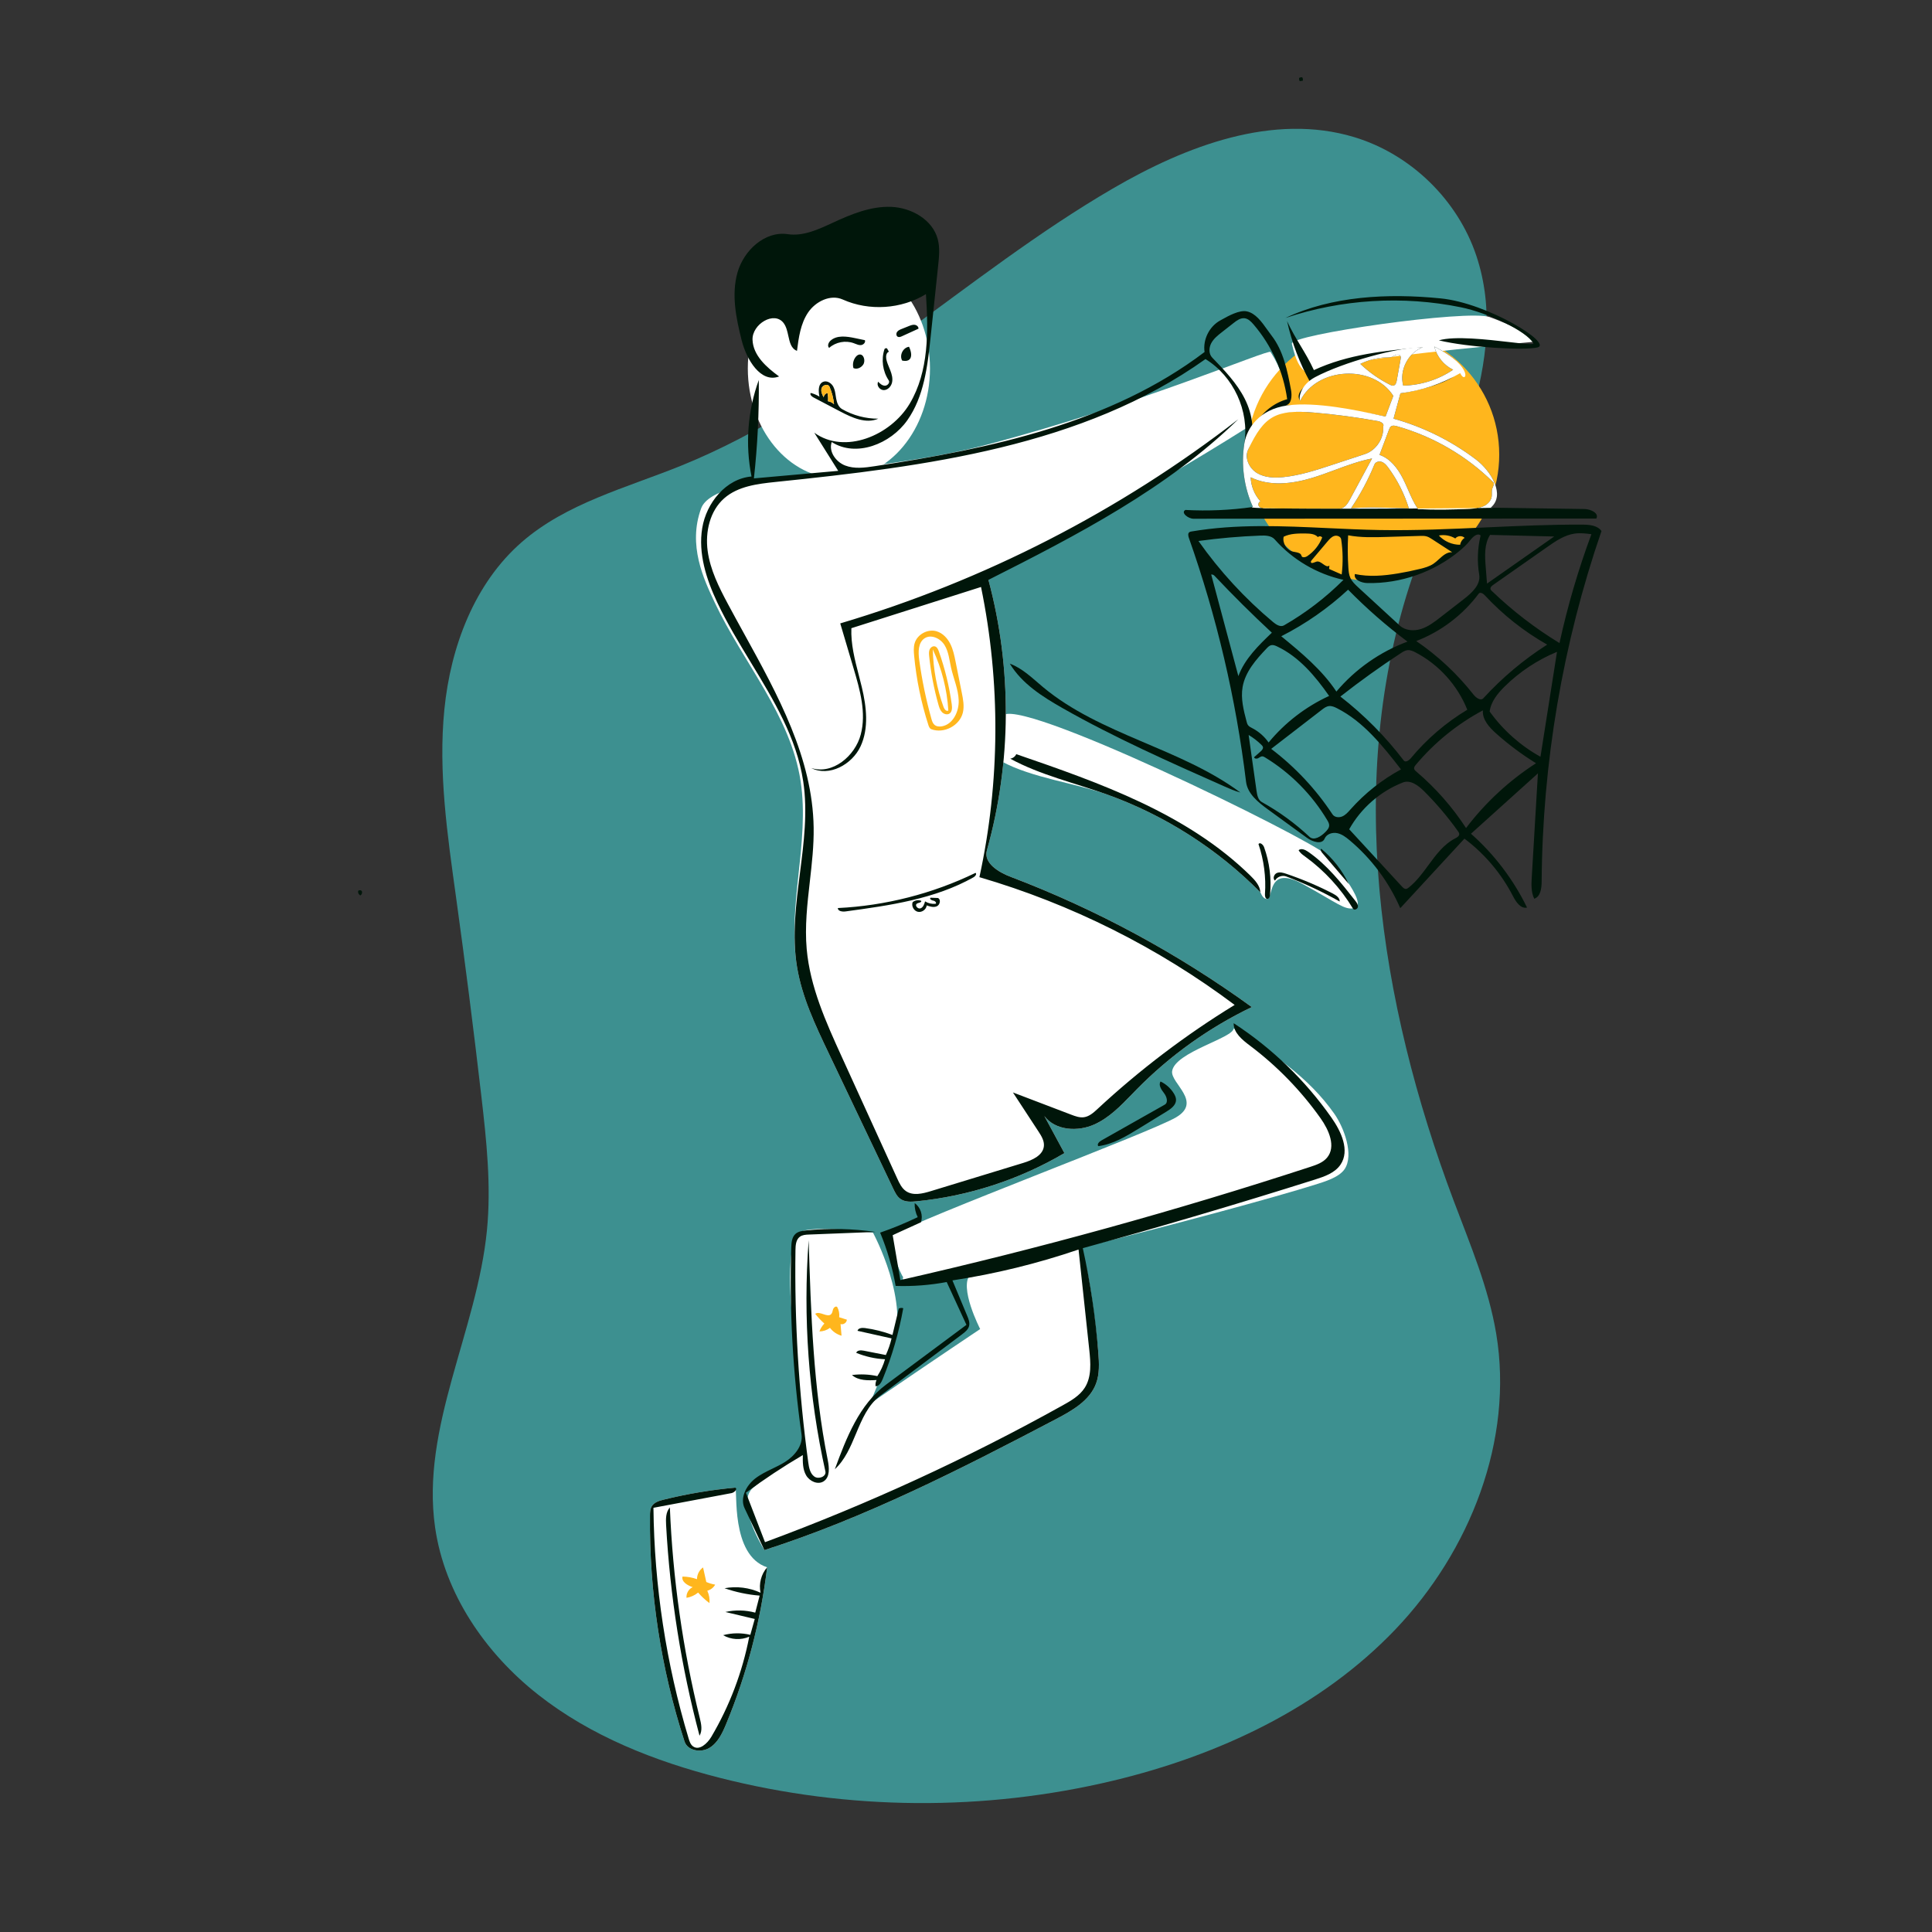 <svg width="750" height="750" viewBox="0 0 750 750" fill="none" xmlns="http://www.w3.org/2000/svg">
<rect x="0" y="0" width="750" height="750" fill="#333333" stroke="none"/>
<path fill-rule="evenodd" clip-rule="evenodd" d="M202.518 210.469C219.845 195.352 243.046 189.422 264.362 180.798C326.03 155.847 374.458 106.698 431.941 73.214C460.388 56.643 494.263 43.702 525.769 53.25C547.696 59.895 565.934 77.659 573.154 99.403C586.786 140.455 562.12 183.013 548.282 223.996C521.875 302.203 535.272 388.967 564.355 466.22C570.715 483.113 577.85 499.9 580.82 517.705C587.723 559.088 570.618 602.26 541.633 632.594C512.648 662.927 473.012 681.451 432.212 691.23C382.206 703.216 329.286 702.846 279.453 690.16C254.199 683.732 229.367 673.976 208.893 657.856C188.418 641.736 172.581 618.684 168.897 592.887C163.35 554.04 185.177 516.685 189.026 477.633C190.738 460.255 188.856 442.744 186.845 425.398C183.862 399.663 180.592 373.961 177.038 348.298C173.688 324.114 170.076 299.672 172.506 275.378C174.935 251.083 184.12 226.519 202.518 210.469" fill="#3D9090"/>
<path d="M426.371 525.161C426.682 529.188 426.889 533.363 425.469 537.144C422.986 543.75 416.248 547.584 409.999 550.864C373.304 570.126 336.2 589.086 296.739 601.748C294.983 598.893 285.791 583.135 292.375 577.501C306.612 565.319 380.5 515.931 380.5 515.931C380.5 515.931 372.004 499.463 376.773 494.633C385.932 485.359 412.821 483.869 418.692 485.065C422.619 485.864 426.132 522.064 426.371 525.161Z" fill="white"/>
<path fill-rule="evenodd" clip-rule="evenodd" d="M312.933 572.712C312.933 572.712 314.259 575.618 318.433 575.618C322.607 575.618 330.441 559.542 334.674 551.001C338.953 542.371 338.701 542.271 346.247 524.05C353.792 505.83 338.882 478.508 338.882 478.508C338.882 478.508 314.497 475.259 310.351 478.508C303.854 483.599 308.001 516.109 308.001 516.109L312.933 572.712Z" fill="white"/>
<path d="M429.852 308.453C417.231 303.911 400.619 301.994 388.835 295.588C389.317 295.521 386.315 286.981 389.08 278.227C392.164 268.463 508.477 325.505 515.043 331.938C515.734 332.615 531.896 351.299 525.677 352.559C521.898 353.325 519.484 350.738 505.739 343.185C491.993 335.632 494.274 348.653 491.993 348.956C490.019 349.217 489.245 345.923 489.273 346.396C472.614 329.544 452.148 316.476 429.852 308.453Z" fill="white"/>
<path fill-rule="evenodd" clip-rule="evenodd" d="M493.227 136.626C497.532 143.431 498.534 147.706 499.63 155.685C493.166 160.941 418.855 208.148 365.008 229.75L366.01 229.674C375.114 228.945 381.858 227.345 383.706 225.107C392.908 259.315 392.7 296.005 383.112 330.107C381.763 334.905 387.362 338.447 392.055 340.276L392.296 340.369C425.559 353.004 457.138 370.059 485.944 390.945C469.409 398.878 454.263 409.697 441.395 422.765L440.027 424.167C435.472 428.862 430.911 433.721 424.994 436.438C418.486 439.426 409.694 438.947 405.4 433.216L413.201 447.638C396.023 457.753 376.663 464.14 356.84 466.24L355.796 466.346C353.669 466.555 351.345 466.667 349.588 465.451C348.329 464.578 347.583 463.168 346.916 461.779L320.671 406.689C315.889 396.623 311.218 386.367 309.408 375.388C305.483 351.571 314.414 327.14 310.8 303.274C306.931 277.726 288.417 257.193 277.416 233.812C273.18 224.81 266.938 211.665 272.177 197.372C277.416 183.079 336.831 184.821 383.112 172.624C442.874 156.875 492.462 135.418 493.227 136.626Z" fill="white"/>
<ellipse cx="325.661" cy="143.034" rx="35.36" ry="42.724" fill="white"/>
<path d="M373.799 276.572C372.62 281.672 366.445 284.922 361.545 283.08C360.893 282.835 360.601 282.093 360.387 281.431C357.581 272.726 355.728 263.714 354.872 254.609C354.717 252.96 354.598 251.265 355.07 249.677C356.096 246.222 360.193 244.024 363.639 245.08C365.988 245.799 367.798 247.752 368.903 249.946C370.008 252.139 370.501 254.581 370.982 256.989C371.778 260.964 372.573 264.939 373.368 268.914C373.874 271.441 374.379 274.061 373.799 276.572" fill="white"/>
<path d="M350.64 495.796C349.868 495.332 343.839 481.107 346.537 479.477C357.846 472.646 446.188 439.829 456.536 433.758C466.884 427.686 454.354 420.504 455.019 415.825C456.071 408.424 478.854 402.959 478.904 399.204C493.738 408.86 507.829 417.895 517.997 432.383C521.786 437.781 525.657 448.373 521.979 453.848C519.8 457.089 514.222 458.715 510.498 459.892C480.615 469.338 344.77 505.212 350.64 495.796Z" fill="white"/>
<path d="M297.801 608.428C295.298 629.309 289.925 649.844 281.882 669.275C280.416 672.816 278.677 676.539 275.399 678.524C272.122 680.51 266.906 679.666 265.723 676.021C256.55 647.758 252.007 617.998 252.328 588.286C252.341 587.08 252.378 585.813 252.99 584.774C253.921 583.192 255.877 582.597 257.658 582.158C266.778 579.914 276.065 578.356 285.418 577.501C286.455 577.993 283.446 603.747 297.801 608.428Z" fill="white"/>
<circle cx="533" cy="176.5" r="49" fill="#FFB61D"/>
<path fill-rule="evenodd" clip-rule="evenodd" d="M501.504 133.439C502.911 139.651 505.142 145.87 510.371 144.917C517.165 143.678 503.29 141.226 595.149 132.712C596.199 132.615 594.356 130.575 593.44 130.053C588.612 127.298 583.521 124.962 578.287 123.09C569.795 120.054 500.699 129.883 501.504 133.439Z" fill="white"/>
<path fill-rule="evenodd" clip-rule="evenodd" d="M489.273 346.396C472.613 329.544 452.148 316.476 429.851 308.453C417.231 303.911 403.948 300.923 392.164 294.517C393.175 294.378 394.095 293.693 394.518 292.764C427.08 303.948 460.801 315.831 485.396 339.926C487.235 341.728 489.123 343.825 489.273 346.396V346.396Z" fill="#00160A"/>
<path fill-rule="evenodd" clip-rule="evenodd" d="M392.01 257.626C396.974 259.463 400.838 263.351 404.904 266.739C427.217 285.331 458.191 290.341 481.51 307.652C479.387 307.093 477.369 306.2 475.362 305.31C454.094 295.879 432.786 286.428 412.559 274.934C404.683 270.458 396.684 265.386 392.01 257.626L392.01 257.626Z" fill="#00160A"/>
<path fill-rule="evenodd" clip-rule="evenodd" d="M287.931 132.172C285.749 123.517 283.858 114.351 286.302 105.767C288.746 97.183 296.955 89.584 305.782 90.905C311.762 91.8 317.611 89.092 323.108 86.548L323.334 86.443C330.486 83.133 338.054 80.008 345.929 80.306C353.804 80.604 362.049 85.268 364.046 92.892C364.905 96.171 364.556 99.629 364.201 103L361.246 131.063C360.068 142.245 358.692 153.973 352.208 163.159C345.723 172.345 332.323 177.689 322.876 171.59C321.575 175.238 324.462 179.306 328.073 180.704C331.685 182.103 335.721 181.558 339.55 180.976C384.695 174.116 431.236 164.252 467.611 136.649C466.904 131.872 469.413 126.782 473.632 124.433C473.761 124.361 473.894 124.286 474.031 124.21C476.819 122.652 481.087 120.266 484 120.872C487.392 121.578 489.779 124.933 491.976 128.022C492.524 128.793 493.06 129.546 493.597 130.238C498.228 136.205 499.766 143.934 501.17 151.355C501.613 153.698 501.405 157.021 499.041 157.336C512.082 157.556 525.102 159.021 537.866 161.704L540.884 153.687C533.041 141.325 511.269 142.459 504.753 155.569C502.759 153.189 505.951 149.981 508.707 148.551C508.523 148.647 508.528 148.638 508.702 148.543C504.538 141.07 501.471 132.987 499.629 124.633C501.299 128.246 503.07 131.201 504.841 134.156C506.612 137.111 508.383 140.066 510.053 143.678C523.371 137.517 537.334 136.19 551.93 134.802L552.365 134.761C546.617 136.911 543.106 143.779 544.729 149.697C551.604 149.553 558.423 147.381 564.114 143.524C560.514 141.805 557.756 138.415 556.806 134.54C563.637 137.99 568.434 141.766 565.828 144.807C562.186 149.057 548.408 152.086 543.654 152.67L540.969 162.523C552.49 165.73 563.396 171.131 572.93 178.351C578.947 182.908 584.497 192.243 578.698 197.075L615.086 197.599C617.477 197.634 620.86 199.207 619.689 201.291L463.334 201.373C461.181 201.374 458.263 198.953 460.176 197.964C468.924 198.434 477.718 198.046 486.39 196.808C482.911 189.14 481.736 180.443 483.057 172.127C485.055 159.545 478.832 146.045 467.967 139.393C420.296 173.361 359.331 181.085 301.104 187.092C294.035 187.821 286.466 188.749 281.13 193.443C275.563 198.339 273.725 206.457 274.705 213.805C275.685 221.154 279.08 227.935 282.578 234.471C284.621 238.291 286.727 242.115 288.84 245.952L288.841 245.953L288.841 245.954L288.842 245.954C302.007 269.86 315.454 294.278 315.859 321.261C315.965 328.265 315.169 335.254 314.374 342.235C313.38 350.961 312.387 359.676 313.157 368.397C314.454 383.094 320.662 396.848 326.782 410.274L348.323 457.536C349.152 459.354 350.054 461.262 351.7 462.394C354.438 464.279 358.139 463.377 361.318 462.406L397.247 451.435C400.771 450.358 404.954 448.509 405.245 444.836C405.406 442.812 404.248 440.945 403.137 439.246L393.219 424.089L415.83 432.713C417.424 433.321 419.104 433.94 420.794 433.705C422.878 433.415 424.548 431.899 426.09 430.467C442.429 415.296 460.279 401.754 479.291 390.108C449.59 367.819 415.848 350.932 380.205 340.517C388.251 303.557 388.466 264.911 380.833 227.863L330.5 243.865C330.258 250.028 331.818 256.052 333.372 262.055L333.372 262.055L333.373 262.055L333.373 262.055C333.783 263.64 334.193 265.223 334.569 266.807C336.371 274.392 337.351 282.673 334.064 289.741C330.777 296.81 321.827 301.696 314.891 298.137C323.144 300.84 331.951 293.527 334.147 285.125C336.342 276.723 333.858 267.887 331.389 259.561L326.181 242.002C381.992 225.436 434.681 198.415 480.7 162.756C453.048 189.679 418.161 207.72 383.706 225.107C392.908 259.315 392.7 296.005 383.112 330.107C381.739 334.987 387.557 338.569 392.296 340.369C425.558 353.004 457.138 370.059 485.944 390.945C469.409 398.878 454.262 409.697 441.395 422.765C440.742 423.428 440.091 424.1 439.44 424.772C435.077 429.275 430.657 433.838 424.994 436.438C418.486 439.426 409.694 438.946 405.399 433.216L413.201 447.638C395.721 457.93 375.983 464.363 355.796 466.346C353.669 466.555 351.345 466.667 349.588 465.45C348.245 464.52 347.486 462.977 346.783 461.502L321.515 408.463C316.448 397.827 311.324 387.013 309.408 375.388C307.424 363.346 308.981 351.148 310.539 338.945C312.062 327.012 313.587 315.074 311.8 303.274C309.258 286.493 300.398 271.875 291.499 257.193C286.85 249.523 282.191 241.835 278.416 233.812C274.18 224.81 270.992 214.824 272.601 205.006C274.211 195.188 281.827 185.81 291.741 184.976C289.242 172.545 290.23 159.433 294.562 147.517C294.701 160.271 294.068 173.033 292.667 185.71L325.396 182.785L316.103 167.972C327.875 176.515 345.738 169.164 353.17 156.66C360.601 144.157 360.392 128.689 359.452 114.174C349.88 120.037 337.399 120.847 327.15 116.27C322.392 114.145 316.598 117.007 313.688 121.329C310.778 125.652 310.044 131.033 309.388 136.202C307.121 135.34 306.585 132.914 306.028 130.388C305.637 128.615 305.235 126.793 304.215 125.43C300.576 120.562 291.914 125.83 292.132 131.904C292.351 137.978 297.531 142.571 302.45 146.141C295.314 148.858 289.797 139.577 287.931 132.172ZM486.594 125.915C485.661 124.829 484.558 123.711 483.136 123.547C481.57 123.367 480.149 124.394 478.908 125.366L474.314 128.966C472.744 130.196 471.129 131.479 470.195 133.241C469.261 135.003 469.194 137.389 470.581 138.822C475.331 143.732 480.153 148.741 483.229 154.841C486.305 160.94 487.421 168.409 484.521 174.593C483.018 177.799 484.956 181.814 487.989 183.641C491.021 185.468 494.782 185.571 498.303 185.206C504.74 184.539 510.945 182.503 517.091 180.479L529.818 176.29C534.229 174.838 537.334 170.143 536.943 165.515C537.512 164.558 536.078 163.686 534.983 163.487C526.732 161.987 518.409 160.877 510.053 160.164C502.259 159.499 493.638 159.424 487.584 164.378C490.201 159.839 494.639 156.385 499.682 154.964C498.218 144.297 493.615 134.079 486.594 125.915ZM535.529 176.582C539.711 178.014 542.616 181.834 544.617 185.776C545.334 187.189 545.971 188.646 546.608 190.102L546.609 190.103C547.747 192.707 548.884 195.309 550.478 197.653C557.164 197.906 563.862 197.858 570.544 197.509C572.321 197.417 574.139 197.293 575.771 196.586C577.404 195.878 578.841 194.465 579.088 192.703C579.145 192.295 579.139 191.877 579.132 191.461C579.122 190.848 579.112 190.239 579.306 189.663C579.368 189.479 579.448 189.288 579.53 189.094C579.823 188.393 580.13 187.661 579.631 187.168C569.284 176.939 556.307 169.393 542.299 165.46C541.504 165.237 540.566 165.052 539.925 165.572C539.565 165.864 539.386 166.32 539.223 166.754L535.529 176.582ZM491.205 197.363L520.033 197.453C521.878 197.459 523.106 195.614 523.983 193.992L532.634 177.978C527.661 178.936 522.907 180.698 518.149 182.462C515.249 183.537 512.346 184.613 509.391 185.508C501.589 187.871 492.838 188.88 485.517 185.294C485.628 188.713 486.993 192.078 489.297 194.607C488.674 194.846 488.325 195.632 488.566 196.255C488.933 197.204 490.188 197.36 491.205 197.363ZM524.448 197.348C529.884 196.825 535.36 197 540.818 197.175L546.934 197.372C545.179 191.714 542.469 186.354 538.953 181.587C538.282 180.676 537.53 179.747 536.477 179.334C535.423 178.92 533.998 179.242 533.569 180.289C531.119 186.266 528.057 191.991 524.448 197.348ZM539.531 149.327C540.009 149.567 540.551 149.805 541.063 149.648C541.815 149.418 542.073 148.504 542.212 147.73L543.702 139.478C543.784 139.02 543.858 138.51 543.603 138.12C543.202 137.505 542.264 137.583 541.601 137.9C541.432 137.98 541.265 138.072 541.098 138.165C540.609 138.434 540.12 138.704 539.573 138.695C535.61 138.633 531.635 139.521 528.076 141.263C531.468 144.497 535.342 147.224 539.531 149.327ZM356.554 127.597L350.143 130.522C349.628 130.757 349.024 130.992 348.519 130.736C347.874 130.409 347.831 129.434 348.249 128.845C348.668 128.255 349.377 127.958 350.049 127.69L352.842 126.573C353.561 126.286 354.318 125.993 355.086 126.091C355.854 126.188 356.612 126.825 356.554 127.597ZM334.189 133.966C335.145 133.897 336.11 132.946 335.749 132.058L331.892 131.249C328.65 130.568 324.85 130.025 322.393 132.247C321.596 132.968 321.071 134.336 321.875 135.05C324.416 132.778 328.239 132.049 331.437 133.228C331.621 133.295 331.805 133.369 331.989 133.443L331.989 133.443C332.706 133.731 333.429 134.022 334.189 133.966ZM345.073 136.531L344.334 135.244C344.002 135.07 343.544 135.203 343.357 135.527C342.02 139.532 342.643 144.142 344.995 147.648C345.575 148.511 344.571 149.73 343.531 149.725C342.491 149.72 341.621 148.961 340.918 148.194C340.102 149.552 341.509 151.459 343.093 151.441C344.677 151.423 345.974 149.983 346.302 148.432C346.63 146.882 346.195 145.274 345.622 143.797C345.479 143.429 345.328 143.064 345.176 142.699L345.176 142.699C344.718 141.596 344.259 140.492 344.05 139.321C343.861 138.258 344.057 136.895 345.073 136.531ZM318.11 153.973C317.661 151.866 317.556 149.048 319.546 148.224C321.027 147.611 322.744 148.702 323.492 150.12C324.06 151.198 324.242 152.416 324.423 153.632C324.48 154.014 324.537 154.395 324.606 154.772C324.893 156.349 325.512 158.021 326.901 158.819C331.148 161.258 336.044 162.553 340.941 162.535C336.199 164.62 330.795 162.164 326.21 159.754L315.768 154.267C315.09 153.911 314.297 153.179 314.712 152.535C315.909 152.836 317.06 153.323 318.11 153.973ZM321.23 152.569C321.465 153.61 321.528 154.691 321.415 155.753C322.295 155.887 323.129 156.302 323.766 156.923C323.541 154.577 322.942 152.267 321.998 150.108C321.48 148.922 319.463 149.377 319 150.586C318.536 151.794 319.113 153.139 319.771 154.253C319.805 153.452 320.442 152.716 321.23 152.569ZM328.22 353.819C345.322 351.503 362.892 349.035 377.926 340.561C378.577 340.194 379.286 339.316 378.708 338.843C362.044 346.927 343.737 351.605 325.238 352.505C325.253 353.742 326.995 353.985 328.22 353.819ZM343.88 526.018C344.834 523.949 345.581 521.784 346.106 519.567L332.881 516.617C333.15 515.522 334.643 515.392 335.76 515.542C339.411 516.03 343.005 516.933 346.452 518.23L348.911 507.983C349.434 507.699 350.081 507.651 350.64 507.857C348.954 517.276 346.273 526.518 342.655 535.377C342.129 536.663 341.279 538.155 339.889 538.144C339.79 537.326 339.923 536.48 340.268 535.731C336.937 535.925 333.225 535.994 330.726 533.785C334.003 533.361 337.354 533.505 340.583 534.21C341.896 532.192 342.905 529.978 343.565 527.664C339.732 527.478 335.931 526.629 332.382 525.165C332.746 524.111 334.225 524.122 335.319 524.337L343.88 526.018ZM271.553 673.803C264.456 647.087 260.103 619.642 258.584 592.041C258.452 589.643 258.434 586.969 260.043 585.186C261.153 612.741 265.051 640.183 271.66 666.957C272.222 669.235 272.766 671.795 271.553 673.803ZM281.586 625.77C285.396 624.91 289.417 624.999 293.186 626.027L294.891 619.417C290.252 619.039 285.662 618.074 281.264 616.55C285.955 615.677 290.913 616.295 295.246 618.294C294.505 614.85 295.482 611.08 297.801 608.429C295.298 629.309 289.925 649.844 281.882 669.276C280.416 672.817 278.677 676.539 275.399 678.525C272.122 680.51 266.906 679.667 265.723 676.022C256.55 647.758 252.007 617.999 252.328 588.286C252.341 587.081 252.378 585.813 252.99 584.774C253.921 583.193 255.877 582.597 257.658 582.159C266.778 579.914 276.065 578.356 285.418 577.501C286.455 577.993 285.093 579.412 283.965 579.625L253.667 585.325C253.987 615.623 258.601 645.872 267.327 674.888C267.667 676.016 268.065 677.221 269.012 677.923C271.453 679.735 274.597 676.831 276.144 674.213C283.224 662.231 288.225 649.024 290.857 635.357C287.64 636.777 283.747 636.552 280.715 634.772C284.152 633.858 287.816 633.813 291.274 634.641L292.994 628.478L281.586 625.77ZM456.536 426.99C456.544 426.086 456.147 425.226 455.673 424.455C454.448 422.465 452.638 420.84 450.527 419.836C449.607 421.258 450.86 423.033 451.893 424.376C452.925 425.719 453.624 427.995 452.149 428.829L427.483 442.77C426.667 443.231 425.739 444.237 426.37 444.93C432.039 444.219 437.103 441.162 441.973 438.174L452.832 431.514C454.571 430.447 456.519 429.031 456.536 426.99ZM363.129 350.85C363.79 350.662 363.022 349.707 362.338 349.635C361.655 349.563 360.699 348.935 361.218 348.485L364.097 348.601C365.353 349.125 364.938 351.233 363.702 351.806C362.467 352.378 361.023 351.932 359.738 351.482C359.581 353.072 357.853 354.313 356.296 353.954C354.739 353.595 353.729 351.722 354.284 350.224C355.187 349.448 356.539 349.237 357.635 349.702C357.742 350.168 357.262 350.312 356.742 350.468C356.441 350.558 356.126 350.652 355.903 350.814C355 351.473 356.309 353.003 357.357 352.613C358.404 352.223 358.821 350.992 359.106 349.911C360.295 350.655 361.734 350.99 363.129 350.85ZM333.581 137.631C335.309 137.365 336.062 140.018 335.124 141.493C334.324 142.749 332.621 143.54 331.289 142.872C330.905 141.431 331.224 139.82 332.127 138.634C332.493 138.153 332.985 137.723 333.581 137.631ZM352.643 139.836C354.335 138.903 353.724 136.356 352.888 134.614C350.546 134.91 349.045 137.937 350.225 139.981C351.036 140.128 351.921 140.234 352.643 139.836ZM346.537 479.477L357.514 474.481C358.41 471.831 357.365 468.65 355.072 467.047C355.006 468.923 355.415 470.813 356.249 472.494C351.514 474.783 346.644 476.792 341.672 478.508C344.429 485.154 346.45 492.106 347.686 499.194C354.322 499.414 360.981 498.906 367.506 497.682L375.172 514.306L343.969 537.51C333.543 545.263 328.557 558.16 324.079 570.356C328.048 566.712 330.186 561.601 332.315 556.513C334.656 550.917 336.985 545.349 341.725 541.793L373.482 517.969C374.631 517.107 375.855 516.136 376.203 514.742C376.529 513.436 376.001 512.084 375.483 510.84L369.735 497.054C386.367 494.521 402.772 490.503 418.692 485.065L422.845 523.905C423.386 528.96 423.828 534.464 421.085 538.744C419.113 541.82 415.806 543.736 412.613 545.513C375.508 566.17 336.808 583.961 296.972 598.675L289.567 579.472C296.667 574.216 304.044 569.335 311.658 564.855C311.606 567.542 311.591 570.382 312.933 572.712C314.274 575.042 317.491 576.513 319.744 575.047C322.259 573.411 321.916 569.694 321.325 566.751C315.704 538.729 314.804 510.004 313.922 481.437C311.687 511.461 313.882 541.811 320.415 571.201C320.858 573.194 317.776 574.386 316.12 573.194C314.463 572.002 314.045 569.755 313.77 567.732C310.049 540.403 308.387 512.795 308.802 485.217C308.83 483.355 309.001 481.219 310.496 480.107C311.481 479.375 312.79 479.299 314.016 479.251L339.92 478.237C330.987 476.94 321.896 476.742 312.915 477.648C311.458 477.795 309.903 478.015 308.815 478.994C307.392 480.275 307.222 482.409 307.164 484.322C306.421 508.55 307.757 532.84 311.152 556.84C311.769 561.208 308.444 565.209 304.708 567.555C303.138 568.541 301.462 569.352 299.788 570.162C297.479 571.281 295.173 572.397 293.154 573.967C289.672 576.676 287.169 581.51 289.055 585.498L296.739 601.748C336.2 589.086 373.304 570.126 409.999 550.864C416.247 547.584 422.986 543.75 425.468 537.144C426.889 533.363 426.682 529.188 426.371 525.161C425.318 511.502 423.3 497.917 420.339 484.541C450.555 476.223 480.615 467.338 510.498 457.892C514.222 456.715 518.225 455.325 520.403 452.084C524.082 446.609 520.66 439.264 516.871 433.866C506.702 419.378 493.738 406.86 478.904 397.204C478.855 400.959 482.282 403.694 485.282 405.953C495.776 413.852 505.04 423.383 512.638 434.098C515.865 438.649 518.737 445.108 515.168 449.396C513.567 451.32 511.059 452.188 508.68 452.965C456.34 470.061 403.21 484.735 349.515 496.924L346.537 479.477ZM587.317 347.84C588.485 350.107 590.303 352.862 592.795 352.321C587.521 341.458 580.078 331.653 571.031 323.653L597.018 300.227L594.636 340.404C594.466 343.277 594.324 346.3 595.591 348.884C598.02 348.08 598.446 344.886 598.464 342.328C598.78 296.078 606.658 249.889 621.69 206.149C620.12 203.926 616.975 203.672 614.252 203.659C601.848 203.6 589.451 204.166 577.055 204.731C563.209 205.363 549.364 205.995 535.51 205.756C528.892 205.642 522.257 205.33 515.623 205.018C497.814 204.181 480.004 203.343 462.488 206.328C462.223 206.373 461.949 206.423 461.728 206.576C461.056 207.039 461.256 208.064 461.527 208.833C472.34 239.448 479.795 271.247 483.716 303.477C484.284 308.149 488.415 311.449 492.219 314.219L507.348 325.234C509.498 326.799 513.199 328.001 514.221 325.547C514.949 323.797 517.155 323.051 519.016 323.408C520.877 323.765 522.454 324.961 523.906 326.179C532.387 333.291 539.182 342.402 543.581 352.559L568.493 325.557C576.338 331.441 582.826 339.122 587.317 347.84ZM530.801 226.345C543.712 226.616 556.67 222.09 566.604 213.839C568.094 212.601 569.526 211.276 570.708 209.741C571.74 208.401 573.516 206.741 574.776 207.869C573.567 212.833 573.379 218.043 574.227 223.08C574.871 226.902 571.47 230.083 568.408 232.459L559.141 239.649C556.827 241.444 554.451 243.273 551.661 244.163C548.872 245.053 545.54 244.829 543.385 242.847L527.306 228.058C526.092 226.941 524.846 225.781 524.178 224.273C523.638 223.053 523.518 221.695 523.43 220.364C523.153 216.184 523.123 211.988 523.339 207.805C528.262 208.733 533.317 208.585 538.324 208.433L551.242 208.042C552.114 208.016 553.003 207.992 553.841 208.236C554.616 208.463 555.306 208.909 555.984 209.348L563.741 214.383C561.721 214.236 560.168 215.65 558.6 217.077L558.599 217.077C557.908 217.707 557.213 218.339 556.474 218.841C554.947 219.879 553.127 220.383 551.333 220.825C548.478 221.53 545.596 222.123 542.694 222.604C537.158 223.52 531.449 224.019 525.964 222.836C525.379 225.067 528.494 226.296 530.801 226.345ZM513.104 275.551C513.946 274.901 514.845 274.227 515.901 274.1C516.975 273.97 518.026 274.429 518.992 274.917C529.317 280.13 536.764 289.547 543.866 298.676C536.513 302.653 529.86 307.92 524.301 314.164L524.168 314.315C523.267 315.328 522.341 316.372 521.104 316.916C519.807 317.488 518.054 317.314 517.273 316.13C510.855 306.389 502.768 297.751 493.471 290.706L513.104 275.551ZM520.331 270.396C527.904 264.455 535.73 258.838 543.782 253.564C544.605 253.025 545.475 252.474 546.455 252.387C547.524 252.293 548.555 252.766 549.506 253.262C558.558 257.983 565.826 266.034 569.601 275.52C561.292 280.506 553.836 286.91 547.654 294.371C546.952 295.22 545.599 296.102 544.932 295.225C537.856 285.928 529.563 277.558 520.331 270.396ZM580.827 284.763C585.631 289.045 590.809 292.906 596.282 296.29C585.855 303.01 576.616 311.567 569.118 321.448C563.785 313.25 557.251 305.833 549.79 299.509C549.421 299.196 549.024 298.841 548.958 298.361C548.884 297.826 549.248 297.338 549.595 296.923C556.819 288.285 565.722 281.057 575.659 275.76C575.372 279.342 578.144 282.373 580.827 284.763ZM489.264 207.917C491.255 207.841 493.524 207.904 494.841 209.398C501.782 217.272 511.281 222.856 521.537 225.09C514.668 231.964 506.885 237.923 498.457 242.762C497.091 243.546 495.43 242.504 494.221 241.494C483.245 232.322 473.474 221.707 465.24 210.011C473.208 208.921 481.228 208.221 489.264 207.917ZM523.759 321.924C528.338 313.717 535.837 307.179 544.59 303.759C547.521 302.614 550.589 304.916 552.817 307.137C557.642 311.946 562.06 317.162 566.01 322.712C566.23 323.021 566.456 323.353 566.478 323.731C566.526 324.568 565.624 325.091 564.879 325.475C560.453 327.754 557.482 331.8 554.489 335.876L554.489 335.876C552.18 339.02 549.858 342.182 546.846 344.563C546.546 344.801 546.218 345.039 545.837 345.074C545.197 345.135 544.663 344.622 544.228 344.149L523.759 321.924ZM576.392 231.085C583.419 238.662 591.619 245.148 600.611 250.24C591.495 256.058 583.145 263.073 575.843 271.049C574.791 272.198 572.977 270.872 572.015 269.646C565.725 261.633 558.198 254.593 549.783 248.853C559.382 245.171 567.898 238.711 574.029 230.458C574.588 229.705 575.755 230.398 576.392 231.085ZM546.377 249.076C535.719 253.025 526.113 259.774 518.786 268.463C513.171 260.015 505.219 253.438 497.386 246.992C506.815 242.204 515.575 236.1 523.332 228.914C530.488 236.206 538.199 242.953 546.377 249.076ZM600.63 212.346C603.914 210.044 607.364 207.675 611.337 207.132C613.475 206.84 615.645 207.099 617.786 207.37C612.675 221.146 608.53 235.28 605.391 249.634C595.942 243.883 587.125 237.095 579.148 229.433C578.92 229.214 578.683 228.978 578.608 228.672C578.448 228.018 579.07 227.46 579.621 227.074L600.63 212.346ZM492.472 288.238C490.855 285.919 488.672 283.998 486.165 282.691C486.113 282.664 486.06 282.636 486.006 282.609L486 282.606L485.997 282.604C485.445 282.319 484.878 282.027 484.507 281.535C484.188 281.113 484.047 280.587 483.913 280.076C482.764 275.704 481.606 271.167 482.373 266.711C483.389 260.815 487.585 256.036 491.713 251.704C492.221 251.171 492.774 250.614 493.494 250.453C494.258 250.282 495.04 250.598 495.749 250.932C504.259 254.947 510.578 262.448 515.964 270.164C506.905 274.316 498.807 280.546 492.472 288.238ZM578.278 276.209C578.784 272.353 581.418 269.135 584.192 266.41C589.995 260.71 596.908 256.143 604.429 253.041L598.008 293.775C590.246 289.467 583.455 283.421 578.278 276.209ZM490.267 289.999C490.426 290.67 489.859 291.274 489.343 291.731L486.849 293.938C486.946 294.542 487.816 294.627 488.364 294.357C488.529 294.275 488.689 294.176 488.848 294.076L488.848 294.076C489.219 293.844 489.588 293.613 490.015 293.617C490.412 293.619 490.775 293.83 491.114 294.036C500.972 300.042 509.333 308.484 515.243 318.399C515.614 319.023 515.988 319.692 515.979 320.418C515.967 321.463 515.182 322.318 514.446 323.06C512.786 324.736 510.071 326.471 508.351 324.857C502.772 319.622 496.543 315.081 489.852 311.371C488.403 310.567 488.019 308.694 487.787 307.052L484.717 285.311C486.52 286.388 488.193 287.681 489.689 289.154C489.936 289.396 490.188 289.662 490.267 289.999ZM471.436 223.481C478.621 231.102 486.059 238.484 493.734 245.611C488.558 250.56 483.219 255.751 480.731 262.465L470.187 223.029C470.643 222.974 471.121 223.147 471.436 223.481ZM576.745 220.063C576.407 215.82 576.15 211.232 578.442 207.645L603.328 208.272L577.261 226.548L576.745 220.063ZM520.843 223.021L515.954 220.865L516.071 219.542C515.338 220.2 514.491 219.597 513.591 218.955C512.788 218.383 511.942 217.781 511.095 218.014C510.893 218.07 510.666 218.158 510.436 218.247L510.436 218.247L510.436 218.247C509.714 218.526 508.966 218.815 508.881 218.162C508.847 217.898 509.03 217.659 509.202 217.456L515.384 210.145C516.112 209.284 516.9 208.383 517.978 208.054C519.055 207.725 520.475 208.266 520.643 209.381C521.324 213.891 521.391 218.493 520.843 223.021ZM511.602 208.509C512.034 208.024 512.937 208.111 513.268 208.669C512.131 211.581 510.09 214.133 507.499 215.882C506.755 216.383 505.431 216.616 505.234 215.741C504.999 214.7 503.784 214.481 502.657 214.278L502.657 214.278C502.418 214.235 502.184 214.193 501.963 214.144C499.486 213.591 497.744 210.82 498.32 208.349C500.942 207.068 503.983 207.074 506.901 207.106C508.589 207.125 510.492 207.238 511.602 208.509ZM568.56 208.795C567.638 209.386 566.991 210.391 566.835 211.476C563.74 211.504 560.657 210.167 558.563 207.888C560.733 207.469 563.054 207.883 564.946 209.028C565.78 207.947 567.594 207.83 568.56 208.795ZM595.218 133.233C592.564 128.586 577.834 121.48 567.137 119.293C544.58 114.682 520.813 116.131 498.983 123.449C516.989 114.912 538.66 113.791 559.231 115.832C577.664 117.66 603.033 133.484 596.782 134.891C591.547 136.069 570.034 134.891 558.563 132.125C564.684 130.325 577.427 131.805 586.158 132.819C591.688 133.461 595.608 133.916 595.218 133.233Z" fill="#00160A"/>
<path fill-rule="evenodd" clip-rule="evenodd" d="M274.569 617.513C275.271 619.004 275.566 620.684 275.414 622.325C273.801 621.126 272.319 619.751 271.004 618.231C269.723 619.301 268.149 620.016 266.501 620.278C266.334 618.584 267.346 616.838 268.898 616.14C266.911 615.469 264.48 614.066 264.946 612.022C266.862 612.042 268.774 612.385 270.577 613.033C270.56 611.254 271.468 609.492 272.928 608.475C273.348 610.36 273.767 612.246 274.187 614.131C275.29 614.605 276.448 614.949 277.631 615.154C276.991 616.315 275.855 617.191 274.569 617.513L274.569 617.513Z" fill="#FFB61D"/>
<path fill-rule="evenodd" clip-rule="evenodd" d="M326.684 518.52C324.907 518.035 323.301 516.944 322.195 515.471C321.02 516.355 319.56 516.852 318.09 516.867C318.519 515.73 319.179 514.68 320.017 513.801C318.724 512.651 317.534 511.385 316.466 510.023C318.251 508.72 321.267 511.751 322.72 510.086C323.169 509.572 323.186 508.823 323.423 508.183C323.66 507.544 324.414 506.948 324.977 507.333C325.658 508.543 325.941 509.972 325.772 511.35C326.764 511.664 327.756 511.979 328.747 512.294C328.712 513.449 327.391 514.367 326.296 513.999C326.425 515.506 326.555 517.013 326.684 518.52H326.684Z" fill="#FFB61D"/>
<path fill-rule="evenodd" clip-rule="evenodd" d="M504.121 330.043C505.114 329.176 506.652 329.856 507.739 330.603C515.064 335.636 520.67 342.739 526.157 349.731C526.696 350.417 527.266 351.213 527.135 352.076C527.004 352.939 525.698 353.508 525.247 352.761C520.493 344.872 514.138 337.952 506.681 332.545C505.706 331.838 504.674 331.114 504.121 330.043L504.121 330.043Z" fill="#00160A"/>
<path fill-rule="evenodd" clip-rule="evenodd" d="M321.23 152.568C321.465 153.61 321.528 154.691 321.415 155.753C322.295 155.887 323.129 156.302 323.766 156.923C323.541 154.577 322.942 152.267 321.998 150.108C321.48 148.922 319.463 149.377 319 150.586C318.536 151.794 319.113 153.138 319.771 154.253C319.805 153.452 320.442 152.716 321.23 152.568Z" fill="#FFB61D"/>
<path fill-rule="evenodd" clip-rule="evenodd" d="M520.066 349.972C513.407 346.193 506.454 342.934 499.289 340.233C497.713 339.639 495.753 340.37 494.951 341.851C493.954 341.124 494.542 339.372 495.679 338.894C496.816 338.416 498.114 338.792 499.282 339.187C505.515 341.292 511.588 343.871 517.432 346.893C518.705 347.552 520.152 348.541 520.066 349.972H520.066Z" fill="#00160A"/>
<path fill-rule="evenodd" clip-rule="evenodd" d="M490.712 328.869C492.838 334.771 493.636 341.147 493.03 347.391C492.963 348.077 492.683 348.952 491.993 348.955C491.197 348.96 491.005 347.854 491.059 347.06C491.51 340.514 490.649 333.88 488.542 327.666C489.104 326.795 490.361 327.894 490.712 328.869H490.712Z" fill="#00160A"/>
<path fill-rule="evenodd" clip-rule="evenodd" d="M523.611 343.185C520.183 339.173 516.755 335.16 513.327 331.147C512.917 330.666 512.49 329.97 512.863 329.458C517.377 333.19 521.072 337.908 523.611 343.185Z" fill="#00160A"/>
<path fill-rule="evenodd" clip-rule="evenodd" d="M139.76 347.524C139.207 347.188 138.901 346.49 139.029 345.856C139.389 345.482 140.068 345.492 140.417 345.877C140.75 346.495 140.436 347.37 139.786 347.636L139.76 347.524Z" fill="#00160A"/>
<path fill-rule="evenodd" clip-rule="evenodd" d="M505.778 31.326C505.372 31.388 504.965 31.449 504.558 31.511C504.335 31.141 504.249 30.69 504.319 30.264C504.672 30.035 505.114 29.949 505.526 30.03C505.757 30.378 505.839 30.821 505.748 31.229L505.778 31.326Z" fill="#00160A"/>
<path fill-rule="evenodd" clip-rule="evenodd" d="M373.799 276.572C372.62 281.672 366.445 284.922 361.545 283.08C360.893 282.835 360.601 282.093 360.387 281.431C357.581 272.726 355.728 263.714 354.872 254.609C354.717 252.96 354.598 251.265 355.07 249.677C356.096 246.222 360.193 244.024 363.639 245.08C365.988 245.799 367.798 247.752 368.903 249.946C370.008 252.139 370.501 254.581 370.982 256.989C371.778 260.964 372.573 264.939 373.368 268.914C373.874 271.441 374.379 274.061 373.799 276.572ZM362.762 281.377C363.531 282.043 364.654 282.138 365.656 281.958C369.949 281.187 372.305 276.245 372.164 271.886C372.024 267.527 370.15 263.433 369.198 259.177C368.534 256.213 368.282 253.06 366.699 250.468C365.116 247.876 361.557 246.125 358.987 247.743C356.393 249.377 356.418 253.11 356.831 256.148C357.881 263.866 359.463 271.512 361.563 279.014C361.804 279.877 362.084 280.789 362.762 281.377Z" fill="#FFB61D"/>
<path fill-rule="evenodd" clip-rule="evenodd" d="M368.572 277.017C367.666 277.599 366.394 277.21 365.655 276.426C364.916 275.643 364.585 274.57 364.293 273.533C362.558 267.388 361.355 261.092 360.703 254.74C360.613 253.869 360.54 252.955 360.878 252.148C361.217 251.34 362.107 250.693 362.95 250.933C363.771 251.167 364.173 252.071 364.459 252.876C366.823 259.528 368.505 266.423 369.469 273.416C369.648 274.714 369.675 276.309 368.572 277.017ZM362.106 252.087C362.271 259.73 363.698 267.343 366.311 274.527C366.61 275.348 367.442 276.34 368.142 275.816C367.642 267.621 365.582 259.525 362.106 252.087Z" fill="#FFB61D"/>
<path fill-rule="evenodd" clip-rule="evenodd" d="M540.884 153.687L537.866 161.704C537.187 161.561 536.387 161.386 535.486 161.19C527.338 159.411 510.882 155.82 499.683 157.397C488.857 158.921 483.987 166.271 483.057 172.126C481.736 180.443 482.91 189.14 486.39 196.808C485.084 196.994 486.539 197.135 489.911 197.238C490.331 197.335 490.788 197.362 491.205 197.363L497.666 197.383C510.79 197.538 532.524 197.5 550.312 197.405C550.367 197.488 550.422 197.571 550.478 197.653C557.164 197.906 563.862 197.858 570.544 197.509C571.543 197.457 572.554 197.395 573.539 197.225C578.726 197.165 581.033 197.108 578.698 197.074C584.497 192.243 578.947 182.907 572.93 178.35C563.396 171.131 552.49 165.73 540.969 162.523L543.654 152.67C551.809 151.667 559.755 148.988 566.852 144.848C568.937 149.604 572.923 142.679 556.806 134.54C557.756 138.414 560.514 141.805 564.114 143.523C558.423 147.381 551.603 149.553 544.729 149.697C543.106 143.779 546.617 136.911 552.365 134.76C542.606 134.76 521.472 140.603 510.536 146.403C504.643 149.528 504.054 154.735 504.753 155.568C511.269 142.458 533.041 141.324 540.884 153.687ZM573.539 197.225C574.306 197.093 575.056 196.895 575.771 196.586C577.403 195.878 578.841 194.465 579.088 192.703C579.145 192.294 579.138 191.877 579.132 191.461C579.122 190.848 579.112 190.238 579.306 189.663C579.368 189.479 579.448 189.288 579.529 189.094C579.823 188.392 580.13 187.66 579.631 187.168C569.284 176.939 556.306 169.393 542.299 165.459C541.504 165.236 540.565 165.051 539.925 165.571C539.564 165.864 539.386 166.319 539.223 166.754L535.529 176.582C539.711 178.014 542.616 181.834 544.617 185.776C545.334 187.189 545.972 188.647 546.608 190.103L546.608 190.103C547.707 192.616 548.805 195.126 550.312 197.405C559.821 197.355 568.203 197.288 573.539 197.225ZM497.666 197.383L520.033 197.453C521.877 197.459 523.106 195.614 523.983 193.992L532.633 177.978C527.661 178.936 522.907 180.698 518.149 182.462C515.248 183.537 512.346 184.613 509.391 185.508C501.589 187.87 492.838 188.88 485.517 185.294C485.628 188.713 486.993 192.078 489.296 194.606C488.673 194.846 488.325 195.632 488.566 196.255C488.782 196.815 489.308 197.098 489.911 197.238C491.892 197.298 494.534 197.346 497.666 197.383ZM487.988 183.641C484.956 181.813 483.017 177.798 484.52 174.593C490.746 161.316 495.442 158.916 510.053 160.163C518.409 160.877 526.732 161.986 534.983 163.487C536.078 163.686 537.512 164.558 536.943 165.514C537.334 170.142 534.229 174.837 529.818 176.29L517.091 180.479C510.944 182.502 504.739 184.539 498.303 185.206C494.781 185.571 491.021 185.468 487.988 183.641ZM524.448 197.348C529.883 196.824 535.36 196.999 540.818 197.175L546.934 197.372C545.179 191.714 542.469 186.354 538.953 181.586C538.282 180.676 537.53 179.747 536.477 179.334C535.423 178.92 533.998 179.242 533.569 180.289C531.119 186.265 528.057 191.991 524.448 197.348ZM541.062 149.648C540.55 149.805 540.009 149.567 539.53 149.327C535.342 147.224 531.468 144.496 528.075 141.263C531.635 139.52 535.61 138.633 539.572 138.695C540.119 138.703 540.609 138.433 541.097 138.164C541.265 138.072 541.432 137.98 541.601 137.899C542.264 137.583 543.202 137.504 543.603 138.12C543.857 138.509 543.784 139.019 543.702 139.477L542.212 147.729C542.072 148.504 541.815 149.418 541.062 149.648Z" fill="white"/>
</svg>
